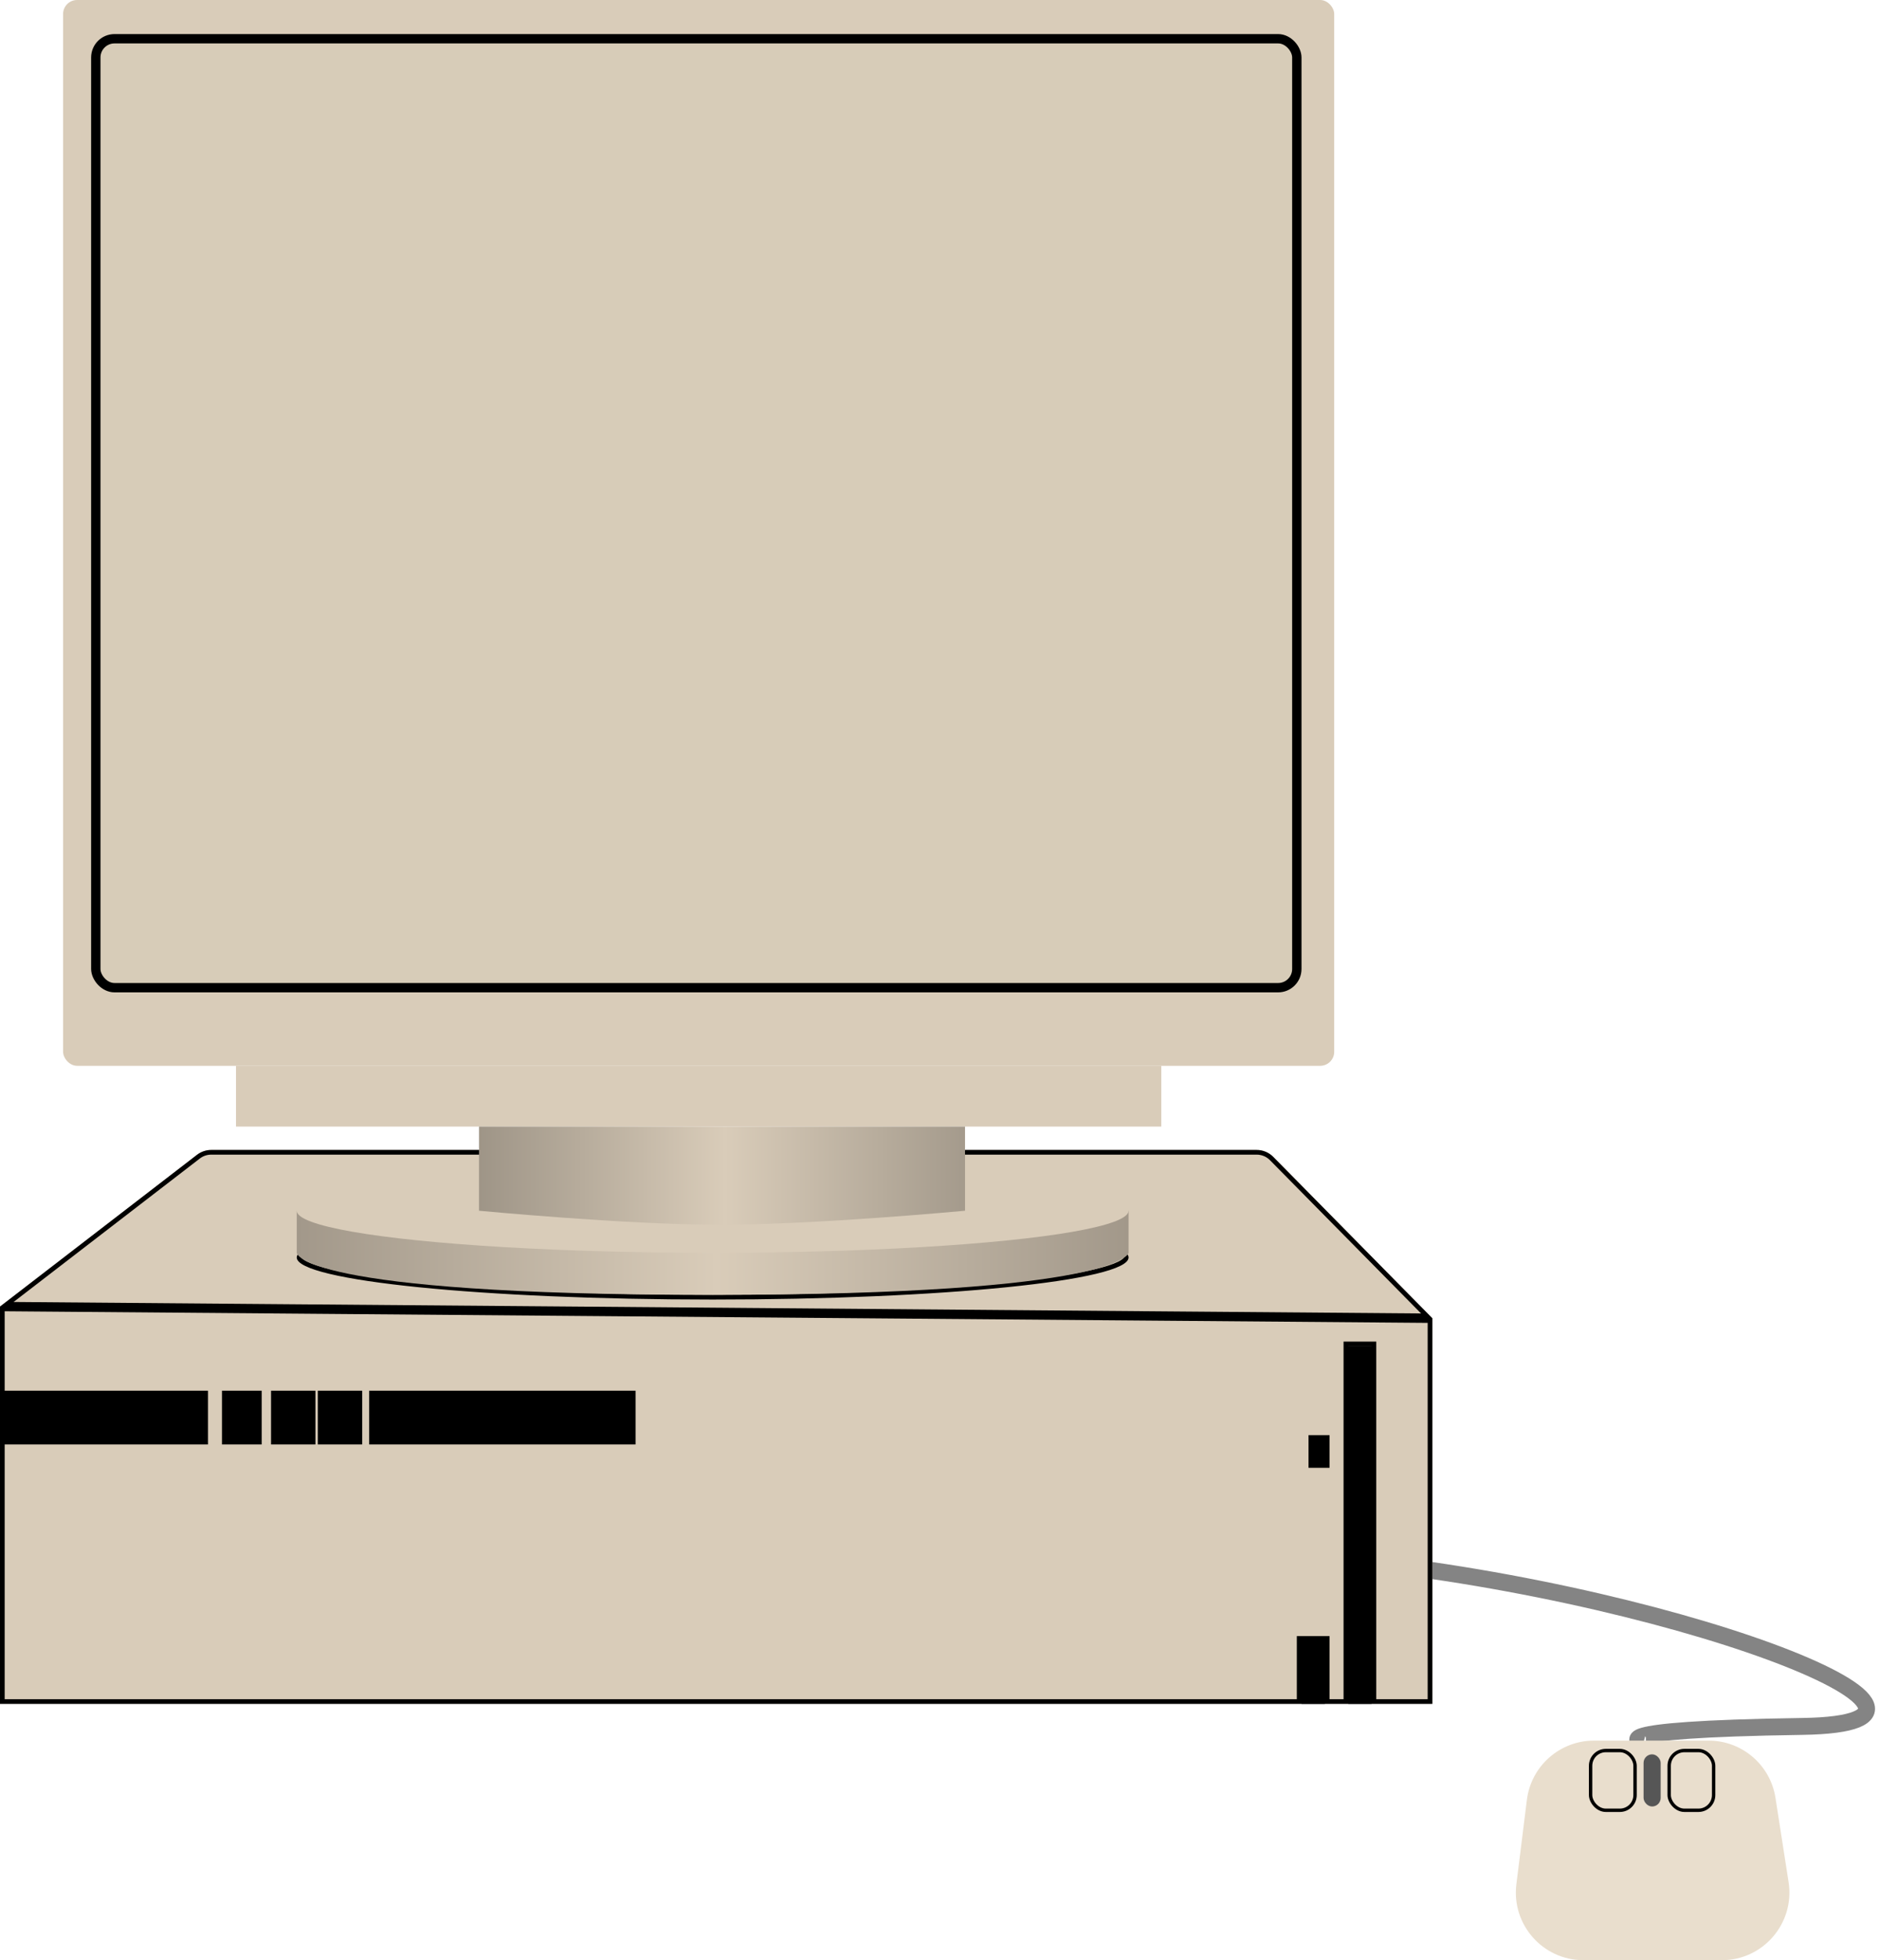 <svg width="303" height="316" viewBox="0 0 303 316" fill="none" xmlns="http://www.w3.org/2000/svg">
<path d="M265 281C265 281 256.622 278.816 290.647 278.314C324.672 277.811 268.671 255.692 212 251" stroke="#848484" stroke-width="2.725"/>
<path d="M246.218 290.156C246.897 284.699 251.536 280.602 257.036 280.602H275.533C280.906 280.602 285.479 284.517 286.305 289.827L288.421 303.422C289.449 310.031 284.338 316 277.649 316H255.343C248.788 316 243.715 310.256 244.525 303.751L246.218 290.156Z" fill="#E9DECD"/>
<rect x="256.494" y="282.202" width="7.168" height="9.632" rx="2.453" fill="#E9DECD" stroke="black" stroke-width="0.545"/>
<rect x="269.165" y="282.202" width="7.168" height="9.632" rx="2.453" fill="#E9DECD" stroke="black" stroke-width="0.545"/>
<rect x="265.036" y="282.814" width="2.755" height="8.407" rx="1.377" fill="#565656"/>
<rect x="38.056" y="171.818" width="149.21" height="9.797" fill="#D9CCB9"/>
<rect x="10.174" width="204.975" height="171.818" rx="2.261" fill="#D9CCB9"/>
<rect x="15.449" y="6.246" width="193.672" height="152.978" rx="3.014" fill="#D7CCB8" stroke="black" stroke-width="1.507"/>
<path d="M31.765 186.165C32.424 185.657 33.232 185.382 34.064 185.382H202.646C203.654 185.382 204.62 185.786 205.328 186.504L230.974 212.511L0 210.627L31.765 186.165Z" fill="#D9CCB9"/>
<path d="M221.177 274.682V217.033H217.41V274.682H221.177Z" fill="black"/>
<path d="M32.781 224.945H0V232.104H32.781V224.945Z" fill="black"/>
<path d="M36.549 224.945H41.447V232.104H36.549V224.945Z" fill="black"/>
<path d="M44.462 224.945H50.114V232.104H44.462V224.945Z" fill="black"/>
<path d="M51.997 224.945H57.649V232.104H51.997V224.945Z" fill="black"/>
<path d="M60.287 224.945H101.734V232.104H60.287V224.945Z" fill="black"/>
<path d="M211.758 232.104H213.642V235.872H211.758V232.104Z" fill="black"/>
<path fill-rule="evenodd" clip-rule="evenodd" d="M230.974 212.511L0 210.627V224.945H32.781V232.104H0V239.264V248.307V256.973V265.827V274.682H209.874V264.509H213.642V274.682H217.41V217.033H221.177V274.682H224.569H230.974V212.511ZM36.549 224.945H41.447V232.104H36.549V224.945ZM50.114 224.945H44.462V232.104H50.114V224.945ZM51.997 224.945H57.649V232.104H51.997V224.945ZM101.734 224.945H60.287V232.104H101.734V224.945ZM211.758 232.104H213.642V235.872H211.758V232.104Z" fill="#D9CCB9"/>
<path d="M209.874 264.509V274.682H213.642V264.509H209.874Z" fill="black"/>
<path d="M230.597 212.885V274.305H224.569H221.554V217.033V216.656H221.177H217.41H217.033V217.033V274.305H214.018V264.509V264.132H213.642H209.874H209.497V264.509V274.305H0.377V265.827V256.973V248.307V239.264V232.481H32.781H33.158V232.104V224.945V224.569H32.781H0.377V211.007L230.597 212.885ZM220.801 217.41V274.305H217.786V217.41H220.801ZM213.265 264.885V274.305H210.25V264.885H213.265ZM32.404 231.728H0.377V225.322H32.404V231.728ZM230.066 212.127L1.095 210.259L31.995 186.463C32.588 186.007 33.315 185.759 34.064 185.759H202.646C203.553 185.759 204.423 186.123 205.06 186.769L230.066 212.127ZM36.549 224.569H36.172V224.945V232.104V232.481H36.549H41.447H41.824V232.104V224.945V224.569H41.447H36.549ZM50.49 224.945V224.569H50.114H44.462H44.085V224.945V232.104V232.481H44.462H50.114H50.49V232.104V224.945ZM51.997 224.569H51.621V224.945V232.104V232.481H51.997H57.649H58.026V232.104V224.945V224.569H57.649H51.997ZM102.111 224.945V224.569H101.734H60.287H59.91V224.945V232.104V232.481H60.287H101.734H102.111V232.104V224.945ZM211.758 231.728H211.381V232.104V235.872V236.249H211.758H213.642H214.018V235.872V232.104V231.728H213.642H211.758ZM36.926 231.728V225.322H41.07V231.728H36.926ZM44.838 231.728V225.322H49.737V231.728H44.838ZM52.374 231.728V225.322H57.273V231.728H52.374ZM60.664 231.728V225.322H101.357V231.728H60.664ZM212.134 235.496V232.481H213.265V235.496H212.134Z" stroke="black" stroke-width="0.754"/>
<path d="M181.614 202.715C181.614 202.813 181.567 202.954 181.379 203.141C181.191 203.329 180.89 203.532 180.462 203.744C179.606 204.167 178.321 204.585 176.633 204.988C173.263 205.794 168.372 206.522 162.309 207.136C150.188 208.361 133.434 209.12 114.922 209.12C96.41 209.12 79.656 208.361 67.535 207.136C61.472 206.522 56.581 205.794 53.211 204.988C51.523 204.585 50.238 204.167 49.382 203.744C48.954 203.532 48.653 203.329 48.465 203.141C48.277 202.954 48.23 202.813 48.23 202.715C48.23 202.616 48.277 202.475 48.465 202.288C48.653 202.101 48.954 201.897 49.382 201.686C50.238 201.263 51.523 200.845 53.211 200.441C56.581 199.636 61.472 198.907 67.535 198.294C79.656 197.068 96.41 196.309 114.922 196.309C133.434 196.309 150.188 197.068 162.309 198.294C168.372 198.907 173.263 199.636 176.633 200.441C178.321 200.845 179.606 201.263 180.462 201.686C180.89 201.897 181.191 202.101 181.379 202.288C181.567 202.475 181.614 202.616 181.614 202.715Z" fill="#D2C6B3" stroke="black" stroke-width="0.754"/>
<path d="M47.853 195.179H181.991V201.961C181.991 201.961 181.237 208.743 114.545 208.743C47.853 208.743 47.853 201.961 47.853 201.961V195.179Z" fill="url(#paint0_linear_477_653)"/>
<ellipse cx="114.922" cy="195.179" rx="67.069" ry="6.782" fill="#D9CCB9"/>
<path d="M77.243 181.614H155.616V195.179C155.616 195.179 131.298 197.474 115.676 197.44C100.641 197.406 77.243 195.179 77.243 195.179V181.614Z" fill="url(#paint1_linear_477_653)"/>
<defs>
<linearGradient id="paint0_linear_477_653" x1="47.853" y1="198.57" x2="181.991" y2="198.57" gradientUnits="userSpaceOnUse">
<stop stop-color="#A2988A"/>
<stop offset="0.505" stop-color="#D9CCB9"/>
<stop offset="1" stop-color="#A2988A"/>
</linearGradient>
<linearGradient id="paint1_linear_477_653" x1="47.853" y1="189.527" x2="191.788" y2="189.527" gradientUnits="userSpaceOnUse">
<stop stop-color="#736C62"/>
<stop offset="0.48" stop-color="#D9CCB9"/>
<stop offset="1" stop-color="#736C62"/>
</linearGradient>
</defs>
</svg>
